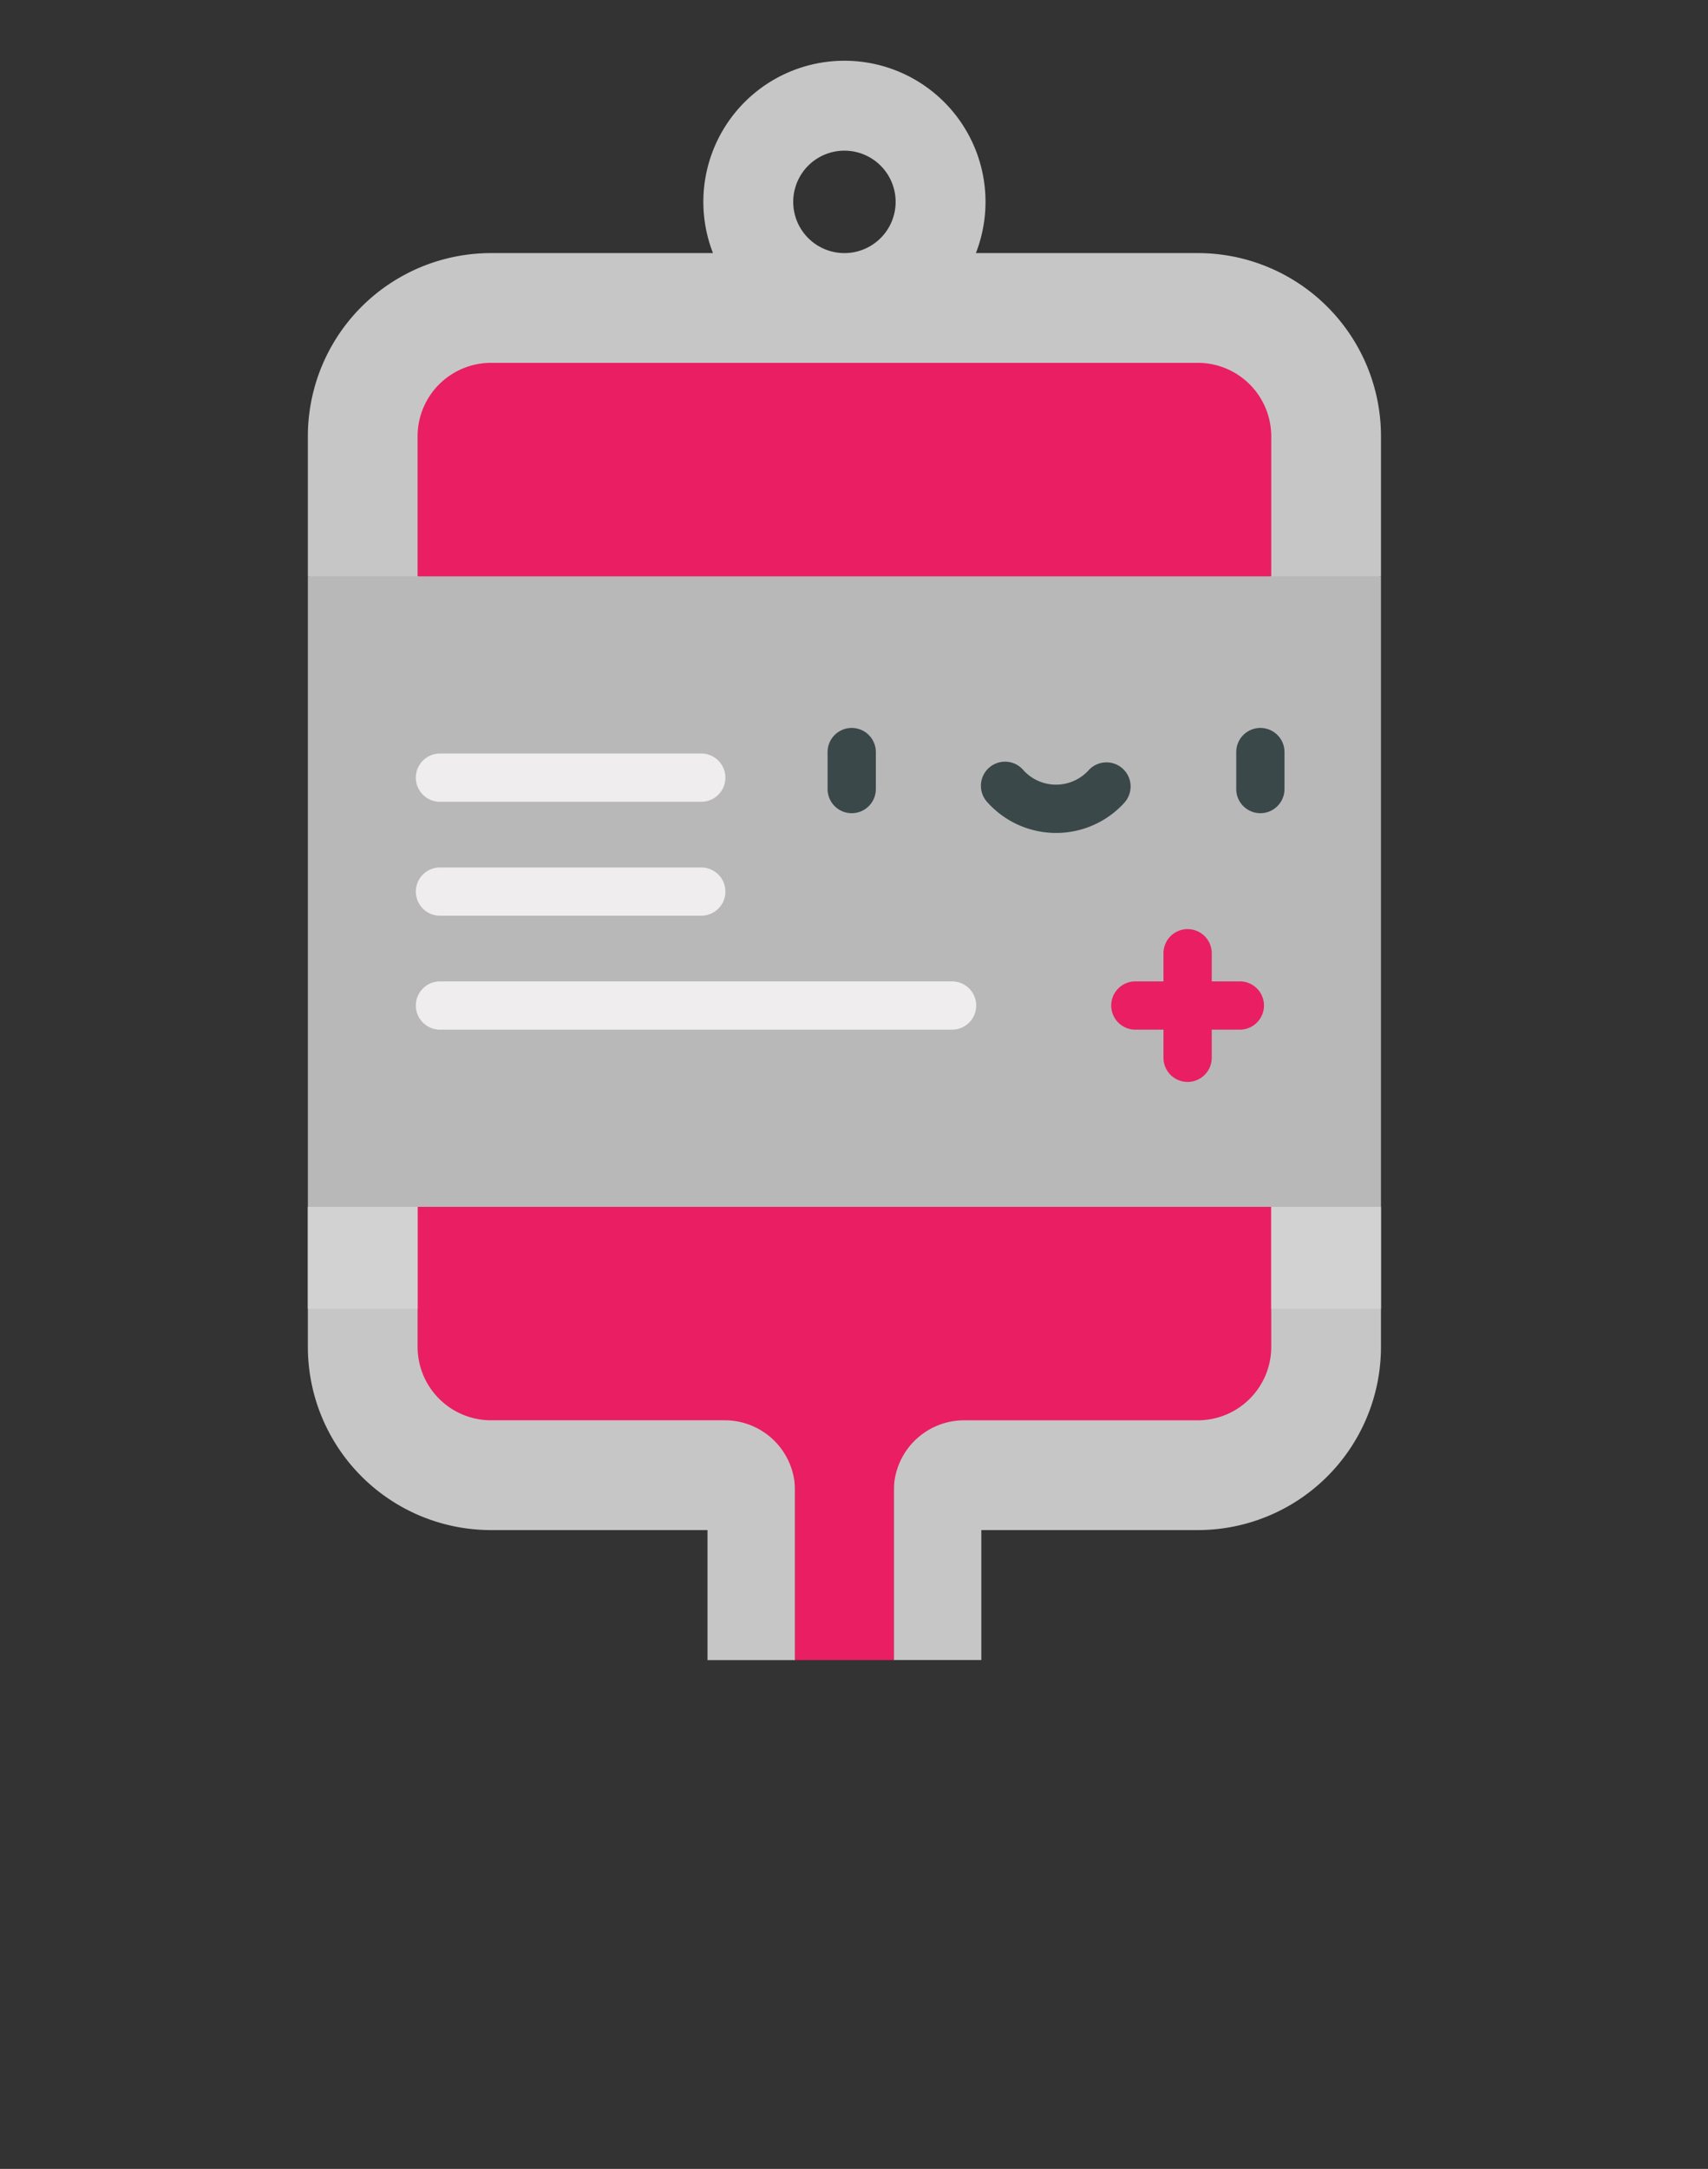 <?xml version="1.0" encoding="UTF-8" standalone="no"?>
<svg
   xmlns:dc="http://purl.org/dc/elements/1.1/"
   xmlns:cc="http://creativecommons.org/ns#"
   xmlns:rdf="http://www.w3.org/1999/02/22-rdf-syntax-ns#"
   xmlns:svg="http://www.w3.org/2000/svg"
   xmlns="http://www.w3.org/2000/svg"
   xmlns:sodipodi="http://sodipodi.sourceforge.net/DTD/sodipodi-0.dtd"
   xmlns:inkscape="http://www.inkscape.org/namespaces/inkscape"
   width="211.795"
   height="268.882"
   viewBox="0 0 211.795 268.882"
   version="1.1"
   id="svg3834"
   sodipodi:docname="blood-bag.svg"
   inkscape:version="0.92.4 (5da689c313, 2019-01-14)">
  <rect x="0" y="0" width="211.795" height="268.882" fill="#333333" stroke="none"/>
  <sodipodi:namedview
     pagecolor="#ffffff"
     bordercolor="#666666"
     borderopacity="1"
     objecttolerance="10"
     gridtolerance="10"
     guidetolerance="10"
     inkscape:pageopacity="0"
     inkscape:pageshadow="2"
     inkscape:window-width="1920"
     inkscape:window-height="1018"
     id="namedview3836"
     showgrid="false"
     inkscape:snap-page="true"
     inkscape:snap-bbox="true"
     inkscape:zoom="2.2285701"
     inkscape:cx="100.207"
     inkscape:cy="233.50307"
     inkscape:window-x="0"
     inkscape:window-y="34"
     inkscape:window-maximized="1"
     inkscape:current-layer="g3832" />
  <defs
     id="defs3794">
    <style
       id="style3792">.a{fill:#f8f8f8;stroke:#cbcbcb;}.b{fill:#c6c6c6;}.c{fill:#b02721;}.d{fill:#b8b8b8;}.e{fill:#efedee;}.f{fill:#e34b4c;}.g{fill:#3a484a;}.h{fill:#d2d2d2;}</style>
  </defs>
  <g
     transform="translate(37.676,64.587)"
     id="g3832">
    <g
       transform="translate(0.5,-57.054)"
       id="g3804">
      <path
         class="b"
         d="M 110.848,23.843 H 83.335 a 17.494,17.494 0 1 0 -32.6,0 H 23.219 A 22.717,22.717 0 0 0 0.5,46.562 V 63.918 L 67.034,77.884 133.569,63.917 V 46.562 A 22.718,22.718 0 0 0 110.848,23.843 Z m -43.814,0 a 6.349,6.349 0 1 1 6.349,-6.349 6.349,6.349 0 0 1 -6.349,6.349 z m 0,0"
         transform="translate(-0.5)"
         id="path3798"
         inkscape:connector-curvature="0"
         style="fill:#c6c6c6" />
      <path
         class="b"
         d="M 33.212,334.3 0.5,346.925 v 17.354 A 22.718,22.718 0 0 0 23.219,387 h 26.837 v 16.118 h 10.855 v -39.784 z m 0,0"
         transform="translate(-0.5,-204.845)"
         id="path3800"
         inkscape:connector-curvature="0"
         style="fill:#c6c6c6" />
      <path
         class="b"
         d="m 218.327,334.3 -30.206,28.51 v 40.3 h 10.855 V 387 h 26.837 a 22.718,22.718 0 0 0 22.719,-22.721 v -17.354 z m 0,0"
         transform="translate(-115.465,-204.845)"
         id="path3802"
         inkscape:connector-curvature="0"
         style="fill:#c6c6c6" />
    </g>
    <path
       class="c"
       d="m 103.362,72.401 h -70.15 l -19.105,12.62 v 17.354 a 9.111,9.111 0 0 0 9.114,9.113 h 28.971 a 8.719,8.719 0 0 1 8.719,8.721 v 21.005 h 12.247 v -21.001 a 8.719,8.719 0 0 1 8.719,-8.721 h 28.971 a 9.111,9.111 0 0 0 9.113,-9.113 v -17.353 z m 0,0"
       id="path3806"
       style="fill:#e91e63;fill-opacity:1"
       inkscape:connector-curvature="0" />
    <path
       class="c"
       d="M 110.848,-19.604 H 23.219 a 9.111,9.111 0 0 0 -9.113,9.113 v 17.355 l 52.928,13.967 52.926,-13.967 v -17.355 a 9.111,9.111 0 0 0 -9.113,-9.113 z m 0,0"
       id="path3808"
       style="fill:#e91e63;fill-opacity:1"
       inkscape:connector-curvature="0" />
    <path
       class="d"
       d="m 0.5,6.864 h 133.067 v 78.163 H 0.5 Z m 0,0"
       id="path3810"
       inkscape:connector-curvature="0"
       style="fill:#b8b8b8" />
    <path
       class="e"
       d="m 16.882,34.812 h 32.4 a 2.992,2.992 0 1 0 0,-5.984 h -32.4 a 2.992,2.992 0 1 0 0,5.984 z m 0,0"
       id="path3812"
       inkscape:connector-curvature="0"
       style="fill:#efedee" />
    <path
       class="e"
       d="m 16.882,48.936 h 32.4 a 2.992,2.992 0 1 0 0,-5.984 h -32.4 a 2.992,2.992 0 1 0 0,5.984 z m 0,0"
       id="path3814"
       inkscape:connector-curvature="0"
       style="fill:#efedee" />
    <path
       class="e"
       d="m 80.383,57.078 h -63.5 a 2.992,2.992 0 0 0 0,5.984 h 63.5 a 2.992,2.992 0 0 0 0,-5.984 z m 0,0"
       id="path3816"
       inkscape:connector-curvature="0"
       style="fill:#efedee" />
    <path
       class="f"
       d="m 116.068,57.077 h -3.487 v -3.487 a 2.992,2.992 0 1 0 -5.984,0 v 3.487 h -3.488 a 2.992,2.992 0 1 0 0,5.984 h 3.488 v 3.488 a 2.992,2.992 0 0 0 5.984,0 v -3.488 h 3.487 a 2.992,2.992 0 1 0 0,-5.984 z m 0,0"
       id="path3818"
       style="fill:#e91e63;fill-opacity:1"
       inkscape:connector-curvature="0" />
    <path
       class="g"
       d="m 67.938,36.226 a 2.992,2.992 0 0 0 2.992,-2.992 v -4.585 a 2.992,2.992 0 0 0 -5.984,0 v 4.585 a 2.992,2.992 0 0 0 2.992,2.992 z m 0,0"
       id="path3820"
       inkscape:connector-curvature="0"
       style="fill:#3a484a" />
    <path
       class="g"
       d="m 118.612,25.657 a 2.992,2.992 0 0 0 -2.992,2.992 v 4.585 a 2.992,2.992 0 1 0 5.984,0 v -4.585 a 2.993,2.993 0 0 0 -2.992,-2.992 z m 0,0"
       id="path3822"
       inkscape:connector-curvature="0"
       style="fill:#3a484a" />
    <path
       class="g"
       d="m 101.781,34.885 a 2.992,2.992 0 0 0 -4.506,-3.938 5.465,5.465 0 0 1 -8,0 2.992,2.992 0 1 0 -4.5,3.938 11.44,11.44 0 0 0 17.013,0 z m 0,0"
       id="path3824"
       inkscape:connector-curvature="0"
       style="fill:#3a484a" />
    <path
       class="h"
       d="m 119.96,85.026 h 13.608 v 12.645 H 119.96 Z m 0,0"
       id="path3828"
       inkscape:connector-curvature="0"
       style="fill:#d2d2d2" />
    <path
       class="h"
       d="m 0.5,85.026 h 13.607 v 12.645 H 0.5 Z m 0,0"
       id="path3830"
       inkscape:connector-curvature="0"
       style="fill:#d2d2d2" />
  </g>
</svg>
